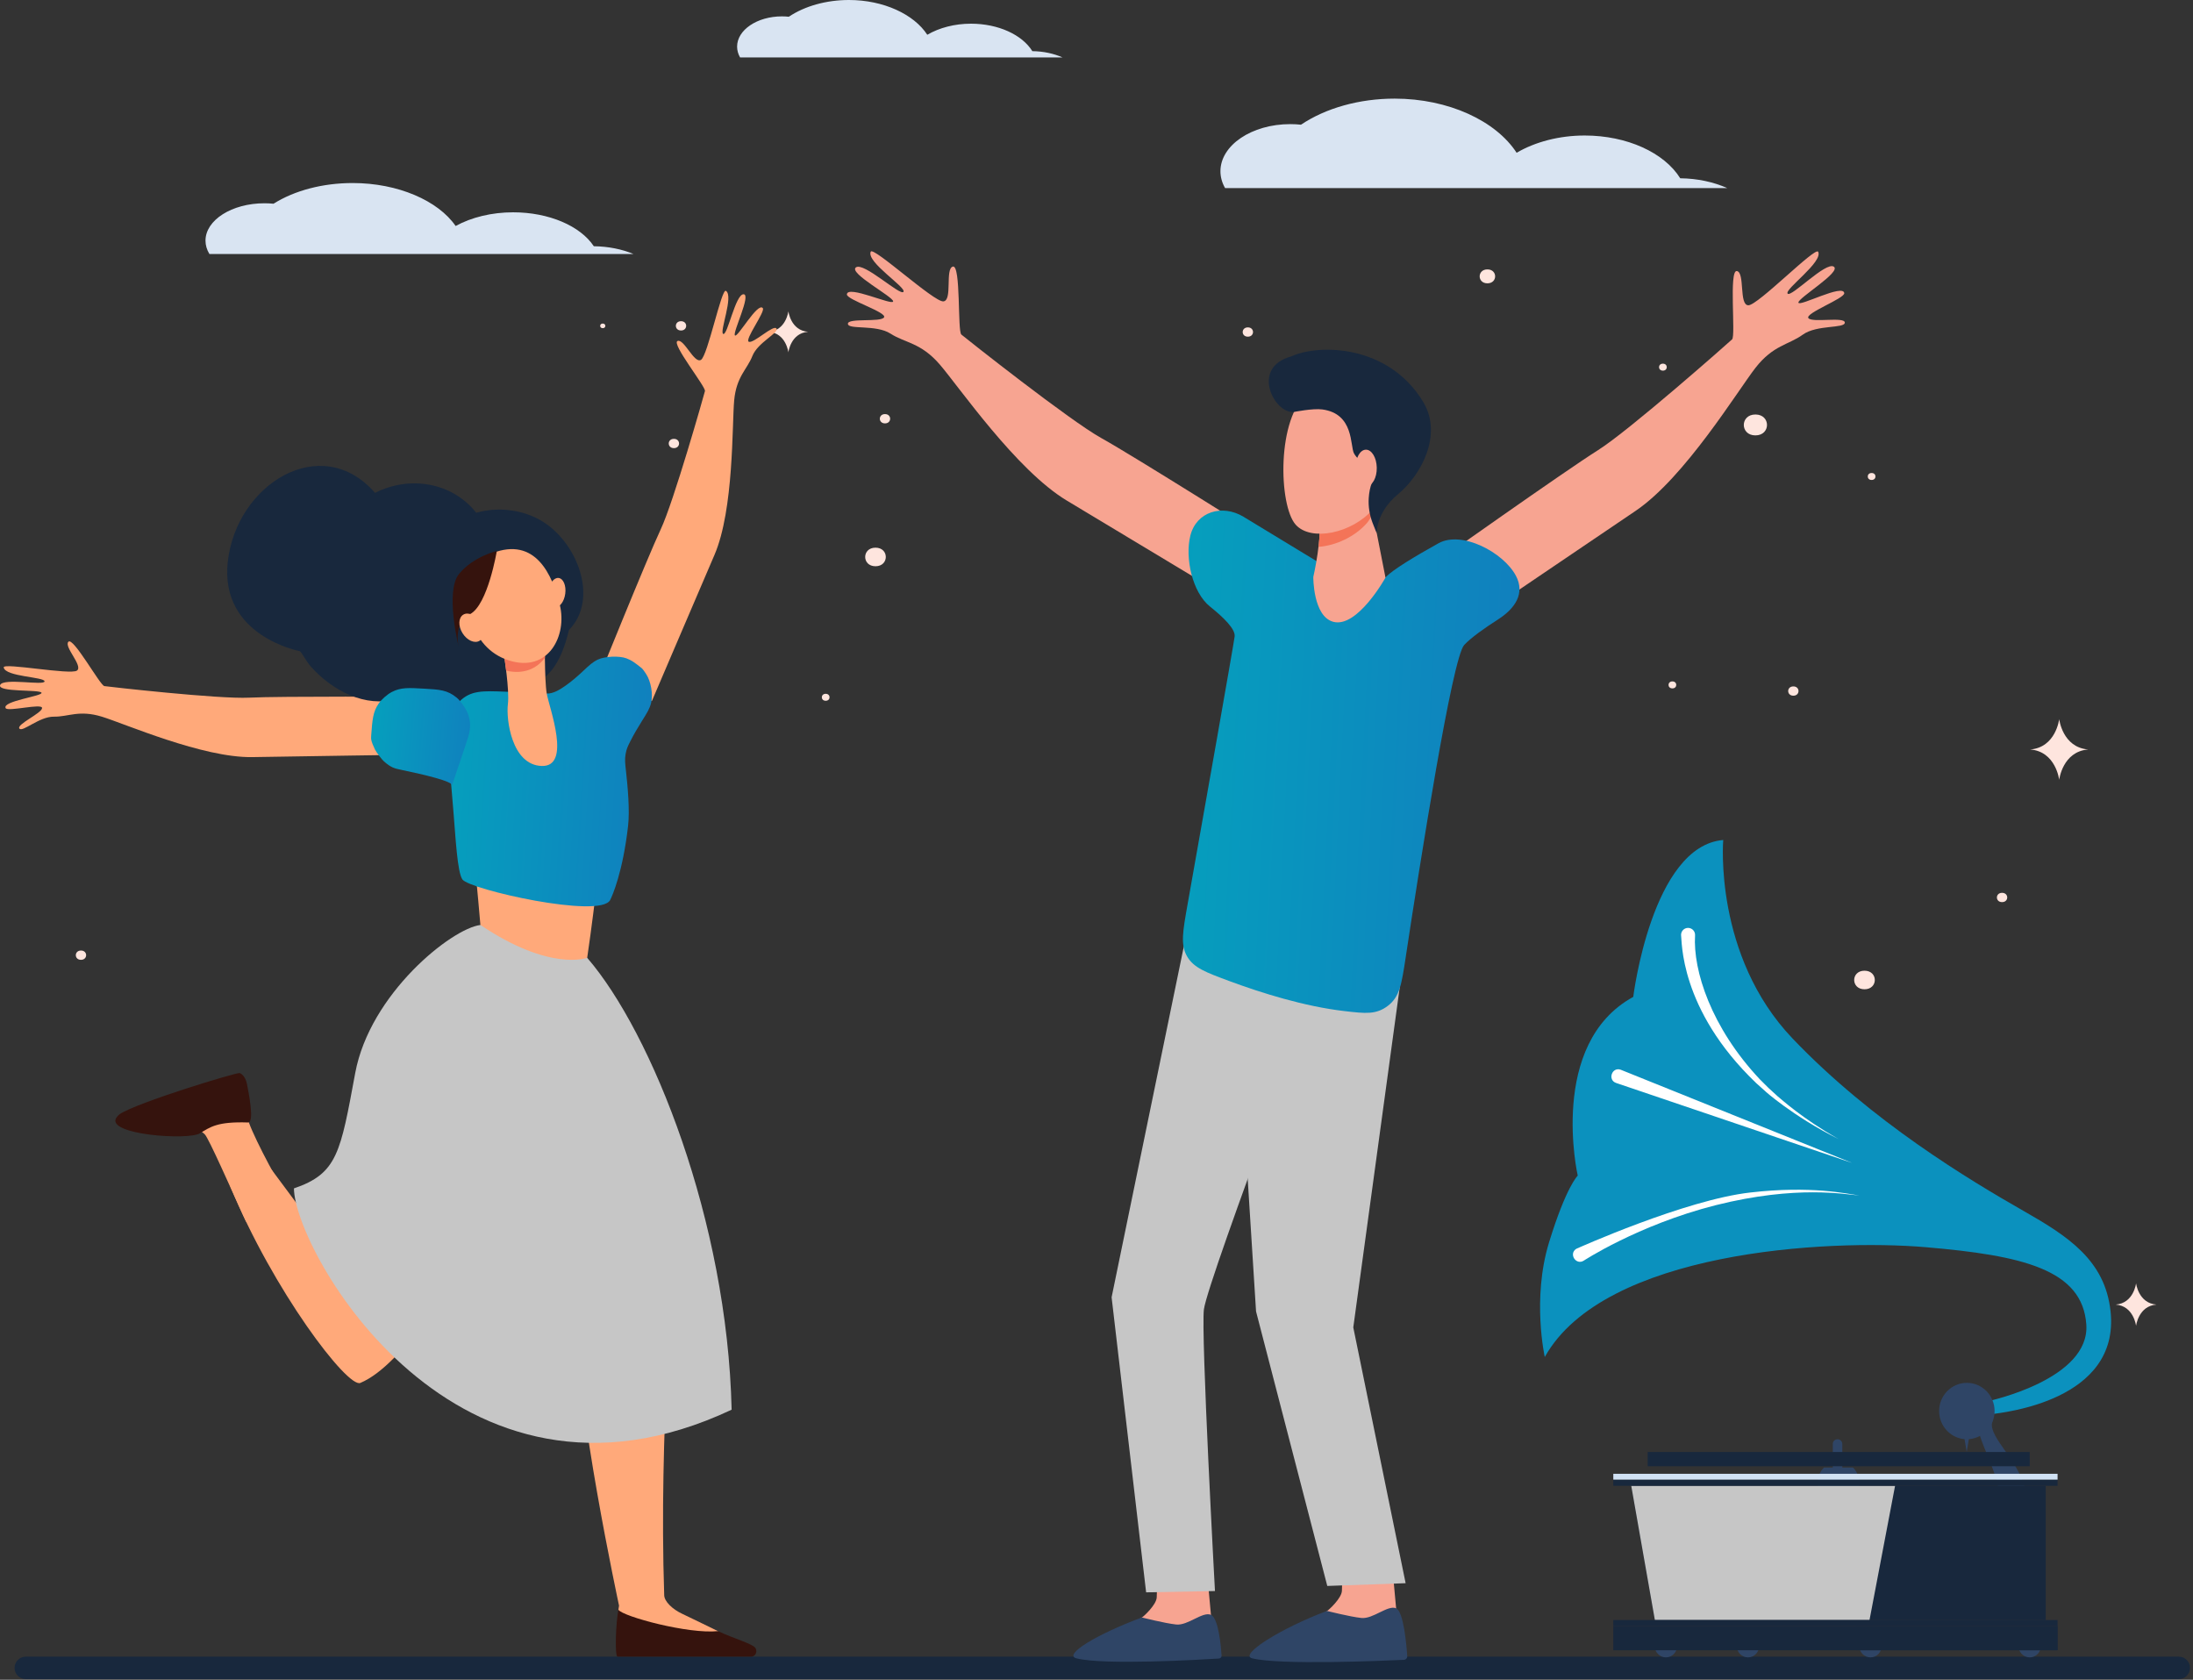<svg width="299" height="229" viewBox="0 0 299 229" fill="none" xmlns="http://www.w3.org/2000/svg">
<rect x="0" y="0" width="299" height="229" fill="#333333" stroke="none"/>
<path d="M280.757 98.039C280.757 98.039 280.306 101.909 276.795 102.176C280.305 102.444 280.757 106.314 280.757 106.314C280.757 106.314 281.208 102.444 284.718 102.176C281.208 101.909 280.757 98.039 280.757 98.039Z" fill="#FEE5DE"/>
<path d="M107.49 42.43C107.49 42.43 107.184 45.053 104.805 45.234C107.184 45.416 107.49 48.038 107.49 48.038C107.49 48.038 107.795 45.415 110.175 45.234C107.795 45.053 107.49 42.43 107.49 42.43Z" fill="#FEE5DE"/>
<path d="M291.238 174.953C291.238 174.953 290.922 177.666 288.461 177.854C290.922 178.041 291.238 180.754 291.238 180.754C291.238 180.754 291.555 178.041 294.015 177.854C291.555 177.666 291.238 174.953 291.238 174.953Z" fill="#FEE5DE"/>
<path d="M254.211 134.868C256.084 134.868 256.087 132.336 254.211 132.336C252.338 132.336 252.336 134.868 254.211 134.868Z" fill="#FEE5DE"/>
<path d="M219.612 149.992C220.548 149.992 220.549 148.727 219.612 148.727C218.675 148.726 218.674 149.992 219.612 149.992Z" fill="#FEE5DE"/>
<path d="M272.967 122.985C273.903 122.985 273.905 121.719 272.967 121.719C272.031 121.719 272.029 122.985 272.967 122.985Z" fill="#FEE5DE"/>
<path d="M244.511 94.844C245.447 94.844 245.448 93.578 244.511 93.578C243.574 93.579 243.572 94.844 244.511 94.844Z" fill="#FEE5DE"/>
<path d="M91.882 61.094C92.818 61.094 92.82 59.828 91.882 59.828C90.946 59.828 90.944 61.094 91.882 61.094Z" fill="#FEE5DE"/>
<path d="M119.368 77.196C121.24 77.196 121.244 74.664 119.368 74.664C117.495 74.664 117.492 77.196 119.368 77.196Z" fill="#FEE5DE"/>
<path d="M120.662 57.719C121.598 57.719 121.6 56.453 120.662 56.453C119.725 56.453 119.724 57.719 120.662 57.719Z" fill="#FEE5DE"/>
<path d="M92.852 45.055C93.789 45.055 93.79 43.789 92.852 43.789C91.916 43.789 91.915 45.055 92.852 45.055Z" fill="#FEE5DE"/>
<path d="M82.181 44.742C82.649 44.742 82.65 44.109 82.181 44.109C81.713 44.109 81.712 44.742 82.181 44.742Z" fill="#FEE5DE"/>
<path d="M37.233 98.758C37.701 98.758 37.702 98.125 37.233 98.125C36.765 98.125 36.764 98.758 37.233 98.758Z" fill="#FEE5DE"/>
<path d="M63.749 96.571C65.154 96.571 65.156 94.672 63.749 94.672C62.345 94.671 62.342 96.571 63.749 96.571Z" fill="#FEE5DE"/>
<path d="M11.041 130.852C11.977 130.852 11.979 129.586 11.041 129.586C10.104 129.586 10.103 130.852 11.041 130.852Z" fill="#FEE5DE"/>
<path d="M239.337 59.356C241.444 59.356 241.447 56.508 239.337 56.508C237.23 56.508 237.227 59.356 239.337 59.356Z" fill="#FEE5DE"/>
<path d="M202.797 38.625C204.201 38.625 204.204 36.727 202.797 36.727C201.392 36.727 201.39 38.625 202.797 38.625Z" fill="#FEE5DE"/>
<path d="M170.137 45.899C171.073 45.899 171.074 44.633 170.137 44.633C169.2 44.633 169.198 45.899 170.137 45.899Z" fill="#FEE5DE"/>
<path d="M226.725 50.528C227.427 50.528 227.429 49.578 226.725 49.578C226.023 49.578 226.022 50.528 226.725 50.528Z" fill="#FEE5DE"/>
<path d="M255.182 65.434C255.884 65.434 255.885 64.484 255.182 64.484C254.48 64.484 254.478 65.434 255.182 65.434Z" fill="#FEE5DE"/>
<path d="M228.019 93.848C228.721 93.848 228.722 92.898 228.019 92.898C227.317 92.898 227.316 93.848 228.019 93.848Z" fill="#FEE5DE"/>
<path d="M112.577 95.535C113.28 95.535 113.281 94.586 112.577 94.586C111.875 94.586 111.874 95.535 112.577 95.535Z" fill="#FEE5DE"/>
<path d="M297.062 228.914H3.518C2.672 228.914 1.986 228.229 1.986 227.383C1.986 226.537 2.672 225.852 3.518 225.852H297.062C297.907 225.852 298.593 226.537 298.593 227.383C298.593 228.229 297.908 228.914 297.062 228.914Z" fill="#18283D"/>
<path d="M173.734 74.244C173.734 74.244 154.551 62.155 150.181 59.737C145.812 57.32 131.611 46.064 131.073 45.609C130.536 45.154 131.026 36.069 129.92 36.343C128.814 36.617 129.91 41.003 128.612 41.088C127.314 41.172 119.047 33.547 118.715 34.312C118.094 35.744 123.596 39.171 123.18 39.785C122.763 40.398 117.764 35.681 116.7 36.451C115.635 37.222 121.847 40.48 121.774 41.092C121.702 41.704 115.526 38.802 115.466 40.138C115.433 40.864 121.02 42.587 120.528 43.277C120.035 43.967 115.562 43.308 115.605 44.148C115.649 44.988 119.426 44.2 121.42 45.487C123.414 46.773 125.514 46.684 128.092 49.647C130.669 52.611 138.533 64.098 145.472 68.256C152.412 72.415 167.72 81.645 167.72 81.645L173.734 74.244Z" fill="#F7A491"/>
<path d="M195.096 77.146C195.096 77.146 213.603 64.046 217.837 61.398C222.07 58.749 235.647 46.748 236.159 46.265C236.672 45.782 235.696 36.736 236.815 36.951C237.934 37.166 237.074 41.604 238.375 41.619C239.676 41.634 247.522 33.576 247.894 34.322C248.592 35.719 243.281 39.436 243.729 40.026C244.178 40.617 248.917 35.639 250.021 36.351C251.126 37.063 245.097 40.65 245.202 41.257C245.308 41.864 251.319 38.635 251.451 39.966C251.522 40.689 246.036 42.709 246.565 43.372C247.094 44.035 251.525 43.136 251.527 43.977C251.528 44.819 247.715 44.235 245.793 45.626C243.87 47.017 241.768 47.041 239.353 50.138C236.938 53.235 229.702 65.127 222.995 69.652C216.289 74.177 201.497 84.214 201.497 84.214L195.096 77.146Z" fill="#F7A491"/>
<path d="M189.735 212.555C189.735 212.555 190.356 219.329 190.359 219.343C190.531 220.2 191.161 222.309 191.189 223.093C191.292 226.036 178.006 221.053 180.896 219.646C181.157 219.519 182.907 217.896 182.959 216.891C183.039 215.343 182.882 212.89 182.882 212.89L189.735 212.555Z" fill="#F7A491"/>
<path d="M180.927 219.616C180.927 219.616 184.033 220.409 185.616 220.578C187.198 220.748 189.208 218.781 190.339 219.253C191.377 219.687 191.766 224.26 191.867 225.776C191.885 226.043 191.681 226.271 191.414 226.284C188.617 226.415 174.472 227.022 170.723 226.078C168.85 225.606 174.715 221.933 180.927 219.616Z" fill="#2F4566"/>
<path d="M164.487 213.445C164.487 213.445 165.109 220.22 165.112 220.233C165.283 221.09 165.914 223.2 165.941 223.983C166.045 226.927 152.759 221.944 155.648 220.537C155.91 220.409 157.659 218.786 157.711 217.782C157.792 216.234 157.635 213.781 157.635 213.781L164.487 213.445Z" fill="#F7A491"/>
<path d="M155.68 220.507C155.68 220.507 158.786 221.299 160.368 221.469C161.951 221.639 163.96 219.671 165.092 220.144C166.133 220.579 166.471 224.437 166.554 225.691C166.569 225.909 166.404 226.095 166.187 226.109C163.747 226.262 150.55 227.035 146.774 226.084C144.901 225.612 149.468 222.824 155.68 220.507Z" fill="#2F4566"/>
<path d="M182.919 126.313C182.919 126.313 164.732 174.214 164.147 178.494C163.72 181.616 165.652 216.906 165.652 216.906L156.266 217.084L151.56 176.858L162.123 125.547L182.919 126.313Z" fill="#C6C6C6"/>
<path d="M191.714 128.222L184.511 180.968L191.648 215.837L180.965 216.211L171.253 178.786L168.65 137.494L172.512 124.039L191.714 128.222Z" fill="#C6C6C6"/>
<path d="M169.543 70.45C166.647 68.698 163.11 69.746 162.294 73.03C161.544 76.05 162.549 80.757 164.981 82.697C166.834 84.175 168.472 85.787 168.333 86.785C168.106 88.419 164.064 111.212 161.907 123.348C161.263 126.978 160.94 128.793 161.84 130.366C162.741 131.939 164.362 132.541 167.605 133.745C172.006 135.378 177.861 137.212 183.326 137.844C186.196 138.176 187.631 138.342 189.236 137.116C190.841 135.889 191.107 134.133 191.64 130.619C193.669 117.237 198.015 89.665 199.633 87.929C200.589 86.904 202.468 85.587 204.254 84.443C206.574 82.958 207.974 80.897 206.671 78.47C204.956 75.276 199.289 72.303 196.121 74.066C193.044 75.779 189.895 77.66 188.959 78.664C187.332 80.409 184.304 79.079 182.716 78.328C182.194 78.081 181.933 77.958 181.818 77.895C181.703 77.833 181.51 77.716 181.126 77.482C179.165 76.29 173.83 73.046 169.543 70.45Z" fill="url(#paint0_linear_614_51723)"/>
<path d="M187.008 69.101L188.901 78.746C188.901 78.746 185.068 85.666 181.775 84.769C179.011 84.017 179.059 78.659 179.059 78.659C179.059 78.659 180.355 73.071 179.811 70.316C179.267 67.561 187.008 69.101 187.008 69.101Z" fill="#F7A491"/>
<path d="M179.812 70.316C179.268 67.561 187.008 69.1 187.008 69.1L187.16 69.908C186.954 70.458 186.696 70.933 186.375 71.301C184.725 73.194 182.083 74.389 179.769 74.553C179.948 73.051 180.035 71.446 179.812 70.316Z" fill="#F47458"/>
<path d="M187.782 55.218C187.996 55.133 189.911 66.301 187.131 69.49C184.35 72.679 178.758 73.887 176.654 71.526C174.327 68.914 174.017 56.849 178.396 53.516C182.776 50.181 187.782 55.218 187.782 55.218Z" fill="#F7A491"/>
<path d="M194.058 54.825C196.748 59.321 193.708 64.817 190.627 67.36C187.546 69.903 187.71 72.716 187.71 72.716L187.137 71.275C186.729 70.187 186.537 69.025 186.62 67.866C186.67 67.171 186.793 66.416 187.061 65.791C187.765 64.14 185.33 63.145 184.61 61.817C184.056 60.795 184.648 56.405 180.288 55.819C179.001 55.646 176.423 56.163 176.423 56.163C173.796 56.486 170.396 50.092 176.091 48.579C179.768 46.871 189.332 46.925 194.058 54.825Z" fill="#18283D"/>
<path d="M184.828 63.811C184.853 65.181 185.519 66.28 186.315 66.266C187.111 66.251 187.737 65.129 187.712 63.759C187.687 62.389 187.021 61.291 186.225 61.305C185.428 61.319 184.803 62.441 184.828 63.811Z" fill="#F7A491"/>
<path d="M77.446 126.032C77.446 126.032 91.766 162.951 91.86 168.541C91.942 173.333 89.812 195.097 90.56 217.487C90.587 218.295 91.611 219.37 93.101 220.053C93.94 220.437 97.893 222.375 97.893 222.375L98.546 223.694L84.599 222.701L84.314 219.467L84.4 218.893C84.4 218.893 78.298 190.522 78.864 181.049C78.953 179.561 79.676 170.653 79.676 170.653L60.965 138.363L74.004 119.289L77.446 126.032Z" fill="#FFA97A"/>
<path d="M84.181 225.841H102.478C103.13 225.782 103.298 224.961 102.931 224.593C102.355 224.018 100.204 223.436 97.893 222.373C93.84 222.794 84.954 220.389 84.314 219.461C83.945 221.32 83.819 225.761 84.181 225.841Z" fill="#35130D"/>
<path d="M27.926 154.651C28.474 155.218 31.399 161.871 33.56 166.572C35.686 165.322 36.738 163.795 39.095 162.982C37.337 160.266 33.945 153.757 33.697 152.225C33.107 148.589 32.302 148.031 32.302 148.031C32.302 148.031 20.061 151.765 19.219 152.889C18.377 154.014 25.728 152.374 27.926 154.651Z" fill="#FFA97A"/>
<path d="M33.814 153.027C34.754 153.058 33.861 148.779 33.674 147.793C33.465 146.685 32.838 146.336 32.68 146.292C32.253 146.173 18.649 150.322 16.324 151.889C16.167 151.995 15.88 152.337 15.835 152.415C14.519 154.703 25.608 155.48 27.236 154.512C28.684 153.651 29.585 152.888 33.814 153.027Z" fill="#35130D"/>
<path d="M81.214 121.877L64.678 117.398C64.737 117.427 65.685 128.027 65.672 128.072C64.093 133.527 56.623 131.178 53.225 140.633C50.825 147.313 46.846 172.448 46.846 172.448C46.846 172.448 43.335 168.018 37.069 159.51C36.579 158.844 31.398 161.732 31.398 161.732C37.21 175.887 47.381 189.274 49.13 188.535C60.95 183.538 77.794 141.734 77.776 141.736C79.18 139.195 81.214 121.877 81.214 121.877Z" fill="#FFA97A"/>
<path d="M57.04 94.998C57.04 94.998 38.137 94.897 33.978 95.112C29.821 95.327 14.811 93.62 14.23 93.535C13.648 93.45 9.991 86.805 9.329 87.487C8.667 88.168 11.376 90.788 10.495 91.42C9.613 92.052 0.403 90.299 0.505 90.987C0.696 92.274 6.101 92.275 6.076 92.892C6.052 93.51 0.435 92.375 0.021 93.389C-0.392 94.404 5.44 93.972 5.658 94.437C5.877 94.901 0.226 95.57 0.773 96.542C1.07 97.07 5.783 95.827 5.739 96.532C5.695 97.239 2.238 98.743 2.639 99.318C3.04 99.894 5.366 97.672 7.344 97.703C9.323 97.734 10.769 96.746 13.899 97.707C17.03 98.668 27.657 103.331 34.402 103.216C41.145 103.1 56.047 102.885 56.047 102.885L57.04 94.998Z" fill="#FFA97A"/>
<path d="M81.214 93.476C81.214 93.476 88.298 75.95 90.075 72.185C91.853 68.42 95.972 53.886 96.114 53.316C96.255 52.745 91.497 46.84 92.379 46.486C93.26 46.132 94.656 49.633 95.575 49.058C96.495 48.482 98.37 39.295 98.967 39.651C100.085 40.316 98.034 45.317 98.614 45.529C99.195 45.741 100.277 40.114 101.373 40.116C102.469 40.118 99.855 45.35 100.203 45.728C100.549 46.107 103.313 41.134 104.004 42.009C104.38 42.484 101.441 46.371 102.11 46.599C102.78 46.827 105.484 44.199 105.864 44.789C106.244 45.379 103.306 46.686 102.584 48.529C101.862 50.371 100.397 51.334 100.099 54.594C99.8 57.856 100.079 69.458 97.412 75.653C94.745 81.848 88.888 95.553 88.888 95.553L81.214 93.476Z" fill="#FFA97A"/>
<path d="M31.053 76.611C29.956 86.744 40.881 88.772 40.881 88.772C41.144 88.934 41.72 90.138 42.408 90.906C45.322 94.159 49.836 96.525 54.092 95.281C58.909 99.778 67.33 98.469 70.078 93.747C74.649 93.733 76.523 90.276 77.572 85.888C81.739 81.651 78.696 73.751 73.638 70.894C71.075 69.445 67.827 69.084 64.931 69.902C61.697 65.805 55.937 64.762 51.135 67.193C43.802 58.789 32.201 66.005 31.053 76.611Z" fill="#18283D"/>
<path d="M80.061 130.579C88.871 140.773 99.162 166.429 99.753 192.184C62.114 209.89 40.171 170.479 40.075 162.014C46.016 159.989 46.419 157.138 48.431 146.289C50.443 135.44 61.611 126.562 65.506 126.102C75.032 132.52 80.061 130.579 80.061 130.579Z" fill="#C6C6C6"/>
<path d="M85.636 112.584C85.876 110.465 85.591 107.276 85.35 105.132C85.229 104.05 85.169 103.51 85.297 102.793C85.426 102.077 85.594 101.743 85.93 101.076C86.4 100.143 86.972 99.172 87.553 98.248C88.237 97.16 88.579 96.617 88.772 95.834C89.063 94.655 88.757 92.889 88.086 91.876C87.641 91.204 87.562 91.142 87.404 91.018C86.559 90.353 86.136 90.021 85.405 89.749C84.422 89.383 82.455 89.47 81.508 89.922C80.803 90.258 80.357 90.678 79.465 91.517C78.729 92.209 77.932 92.895 77.158 93.44C76.401 93.973 75.468 94.586 74.543 94.55C73.461 94.51 71.273 94.392 68.949 94.299C65.762 94.172 64.169 94.108 62.622 95.653C61.074 97.198 61.14 98.914 61.271 102.346L61.417 106.189C61.437 106.7 61.388 105.422 61.391 105.479C61.395 105.535 61.548 107.365 61.853 111.024C62.107 114.054 62.352 118.918 63.048 119.898C64.026 121.276 81.811 125.292 83.186 122.71C83.478 122.161 84.925 118.866 85.636 112.584Z" fill="url(#paint1_linear_614_51723)"/>
<path d="M63.433 101.714C64.041 99.909 64.346 99.007 63.846 97.443C63.622 96.742 62.84 95.585 62.273 95.115C61.009 94.067 59.95 94.007 57.831 93.885C55.708 93.763 54.646 93.702 53.426 94.336C52.796 94.664 52.04 95.327 51.633 95.909C50.846 97.037 50.767 98.112 50.61 100.264C50.575 100.742 50.558 100.981 51.116 102.167C51.285 102.527 52.052 103.543 52.351 103.804C53.338 104.666 53.796 104.762 54.711 104.952C57.853 105.606 61.826 106.547 61.62 107.091L63.433 101.714Z" fill="url(#paint2_linear_614_51723)"/>
<path d="M68.69 89.119C68.69 89.119 69.496 94.088 69.246 96.029C68.996 97.972 69.725 104.279 73.849 104.424C77.972 104.569 74.872 96.465 74.542 94.544C74.212 92.624 74.298 86.711 74.298 86.711L68.69 89.119Z" fill="#FFA97A"/>
<path d="M74.294 89.678C74.278 88.06 74.298 86.711 74.298 86.711L68.69 89.12C68.69 89.12 68.855 90.135 69.012 91.428C71.417 91.988 73.199 91.145 74.294 89.678Z" fill="#F47458"/>
<path d="M67.08 75.428C67.08 75.428 64.914 76.546 64.057 79.085C63.201 81.623 63.888 88.262 69.344 90.023C74.801 91.785 77.343 86.621 76.333 82.495C75.323 78.367 73.014 73.109 67.08 75.428Z" fill="#FFA97A"/>
<path d="M77.069 80.928C76.929 82.024 76.296 82.846 75.658 82.764C75.019 82.682 74.616 81.726 74.757 80.63C74.898 79.534 75.53 78.712 76.168 78.795C76.808 78.877 77.211 79.832 77.069 80.928Z" fill="#FFA97A"/>
<path d="M67.736 75.117C67.736 75.117 66.516 82.463 64.091 83.721C61.666 84.98 62.565 88.282 62.565 88.282C62.565 88.282 60.632 80.62 62.591 78.237C64.55 75.853 67.736 75.117 67.736 75.117Z" fill="#35130D"/>
<path d="M65.47 84.823C66.089 85.803 66.052 86.936 65.389 87.354C64.726 87.771 63.688 87.315 63.071 86.334C62.453 85.355 62.49 84.221 63.152 83.803C63.815 83.386 64.853 83.842 65.47 84.823Z" fill="#FFA97A"/>
<path d="M251.186 201.158H249.885V196.861C249.885 196.502 250.176 196.211 250.535 196.211C250.894 196.211 251.186 196.502 251.186 196.861V201.158Z" fill="#2F4566"/>
<path d="M228.659 224.4C228.659 225.256 227.977 225.949 227.135 225.949C226.294 225.949 225.612 225.256 225.612 224.4C225.612 223.545 226.294 222.852 227.135 222.852C227.977 222.852 228.659 223.545 228.659 224.4Z" fill="#2F4566"/>
<path d="M239.845 224.4C239.845 225.256 239.163 225.949 238.321 225.949C237.48 225.949 236.798 225.256 236.798 224.4C236.798 223.545 237.48 222.852 238.321 222.852C239.163 222.852 239.845 223.545 239.845 224.4Z" fill="#2F4566"/>
<path d="M256.549 224.4C256.549 225.256 255.867 225.949 255.025 225.949C254.184 225.949 253.501 225.256 253.501 224.4C253.501 223.545 254.184 222.852 255.025 222.852C255.866 222.852 256.549 223.545 256.549 224.4Z" fill="#2F4566"/>
<path d="M278.26 224.4C278.26 225.256 277.578 225.949 276.736 225.949C275.895 225.949 275.213 225.256 275.213 224.4C275.213 223.545 275.895 222.852 276.736 222.852C277.578 222.852 278.26 223.545 278.26 224.4Z" fill="#2F4566"/>
<path d="M252.644 200.07H248.686C248.158 200.594 247.829 201.324 247.829 202.134C247.829 203.726 249.099 205.017 250.665 205.017C252.232 205.017 253.501 203.726 253.501 202.134C253.501 201.324 253.172 200.594 252.644 200.07Z" fill="#2F4566"/>
<path d="M271.586 194.011C271.6 193.906 271.628 193.809 271.663 193.716C270.958 193.202 270.431 192.428 269.826 191.781C269.684 192.138 269.588 192.541 269.552 192.996C269.274 196.503 272.749 200.212 272.875 205.868C273.001 211.571 268.844 216.024 263.631 213.674C261.712 212.809 259.426 213.521 259.149 216.008C258.731 219.759 264.125 220.946 267.435 219.862C274.131 217.669 278.187 210.177 276.025 202.638C274.95 198.887 271.32 196.021 271.586 194.011Z" fill="#2F4566"/>
<path d="M278.922 220.86H225.63L222.408 202.555H278.922V220.86Z" fill="#18283D"/>
<path d="M222.408 202.555L225.63 220.86H254.894L258.381 202.555H222.408Z" fill="#C6C6C6"/>
<path d="M280.535 201.711H219.962V202.557H280.535V201.711Z" fill="#18283D"/>
<path d="M280.535 220.859H219.962V221.706H280.535V220.859Z" fill="#18283D"/>
<path d="M280.535 221.711H219.962V224.981H280.535V221.711Z" fill="#18283D"/>
<path d="M280.535 221.711H253.057V224.981H280.535V221.711Z" fill="#18283D"/>
<path d="M280.535 200.922H219.962V201.716H280.535V200.922Z" fill="#D1E2F4"/>
<path d="M276.736 197.953H224.646V199.891H276.736V197.953Z" fill="#18283D"/>
<path d="M275.926 165.102C268.52 160.877 255.211 152.902 244.412 141.588C233.613 130.274 234.95 114.516 234.95 114.516C225.205 115.336 222.682 135.906 222.682 135.906C211.024 142.287 215.113 160.274 215.113 160.274C215.113 160.274 213.547 161.732 211.197 169.389C208.848 177.046 210.619 184.997 210.619 184.997C218.697 170.547 249.192 168.892 262.53 170.027C275.721 171.149 283.946 173.06 284.455 180.581C284.957 188.013 271.32 190.965 271.066 191.018C271.455 191.397 271.421 192.224 271.647 192.78C272.984 192.567 289.074 191.018 287.761 178.777C287.013 171.803 281.947 168.537 275.926 165.102Z" fill="#0B91BE"/>
<path d="M271.949 192.368C271.949 194.491 270.256 196.212 268.167 196.212C266.079 196.212 264.386 194.491 264.386 192.368C264.386 190.244 266.079 188.523 268.167 188.523C270.256 188.523 271.949 190.244 271.949 192.368Z" fill="#2F4566"/>
<path d="M267.742 195.547L268.145 197.954L268.549 195.547H267.742Z" fill="#2F4566"/>
<path d="M239.937 147.14C239.958 147.162 241.209 148.404 241.13 148.326C241.151 148.345 242.454 149.535 242.373 149.462C242.816 149.8 245.643 152.445 250.665 155.28C244.421 152.177 240.42 148.553 240.71 148.791C240.689 148.771 239.35 147.574 239.435 147.651C228.876 137.544 229.338 128.082 229.201 127.46C229.198 126.932 229.624 126.502 230.151 126.5C230.704 126.497 231.143 126.962 231.109 127.515C230.816 132.299 233.294 140.071 239.937 147.14Z" fill="white"/>
<path d="M252.529 158.545L220.35 147.641C219.155 147.235 219.766 145.426 220.963 145.832C220.979 145.838 219.634 145.296 252.529 158.545Z" fill="white"/>
<path d="M238.648 162.573C246.92 161.615 251.891 162.753 253.501 162.982C251.666 162.849 245.036 161.52 233.937 164.3C223.254 167.009 215.718 172.004 215.942 171.859C214.88 172.543 213.845 170.938 214.908 170.254C214.92 170.246 229.765 163.567 238.648 162.573Z" fill="white"/>
<path d="M86.379 34.631C84.811 33.974 82.947 33.591 80.963 33.57C79.124 30.796 74.835 28.944 69.961 28.944C67.036 28.944 64.262 29.631 62.123 30.81C59.743 27.363 54.276 24.953 48.082 24.953C44.013 24.953 40.154 25.971 37.294 27.774C36.884 27.733 36.47 27.712 36.056 27.712C31.624 27.712 28.018 29.997 28.018 32.806C28.018 33.437 28.202 34.054 28.553 34.631H86.379Z" fill="#D9E4F2"/>
<path d="M144.87 7.831C143.678 7.3 142.261 6.99 140.752 6.973C139.354 4.728 136.093 3.229 132.387 3.229C130.163 3.229 128.054 3.786 126.428 4.74C124.618 1.95 120.462 0 115.752 0C112.659 0 109.725 0.824 107.55 2.282C107.239 2.249 106.924 2.232 106.609 2.232C103.239 2.232 100.498 4.082 100.498 6.355C100.498 6.866 100.638 7.365 100.905 7.832L144.87 7.831Z" fill="#D9E4F2"/>
<path d="M235.5 25.642C233.644 24.814 231.437 24.331 229.088 24.305C226.91 20.808 221.832 18.474 216.06 18.474C212.597 18.474 209.313 19.341 206.78 20.827C203.962 16.482 197.489 13.445 190.155 13.445C185.337 13.445 180.768 14.729 177.381 17C176.896 16.948 176.406 16.922 175.915 16.922C170.667 16.922 166.398 19.802 166.398 23.343C166.398 24.138 166.616 24.915 167.032 25.642H235.5V25.642Z" fill="#D9E4F2"/>
<defs>
<linearGradient id="paint0_linear_614_51723" x1="142.32" y1="18.371" x2="263.884" y2="24.421" gradientUnits="userSpaceOnUse">
<stop stop-color="#00AEBD"/>
<stop offset="1" stop-color="#1D5BBF"/>
</linearGradient>
<linearGradient id="paint1_linear_614_51723" x1="50.161" y1="64.269" x2="124.093" y2="68.793" gradientUnits="userSpaceOnUse">
<stop stop-color="#00AEBD"/>
<stop offset="1" stop-color="#1D5BBF"/>
</linearGradient>
<linearGradient id="paint2_linear_614_51723" x1="44.991" y1="84.431" x2="82.943" y2="87.559" gradientUnits="userSpaceOnUse">
<stop stop-color="#00AEBD"/>
<stop offset="1" stop-color="#1D5BBF"/>
</linearGradient>
</defs>
</svg>
